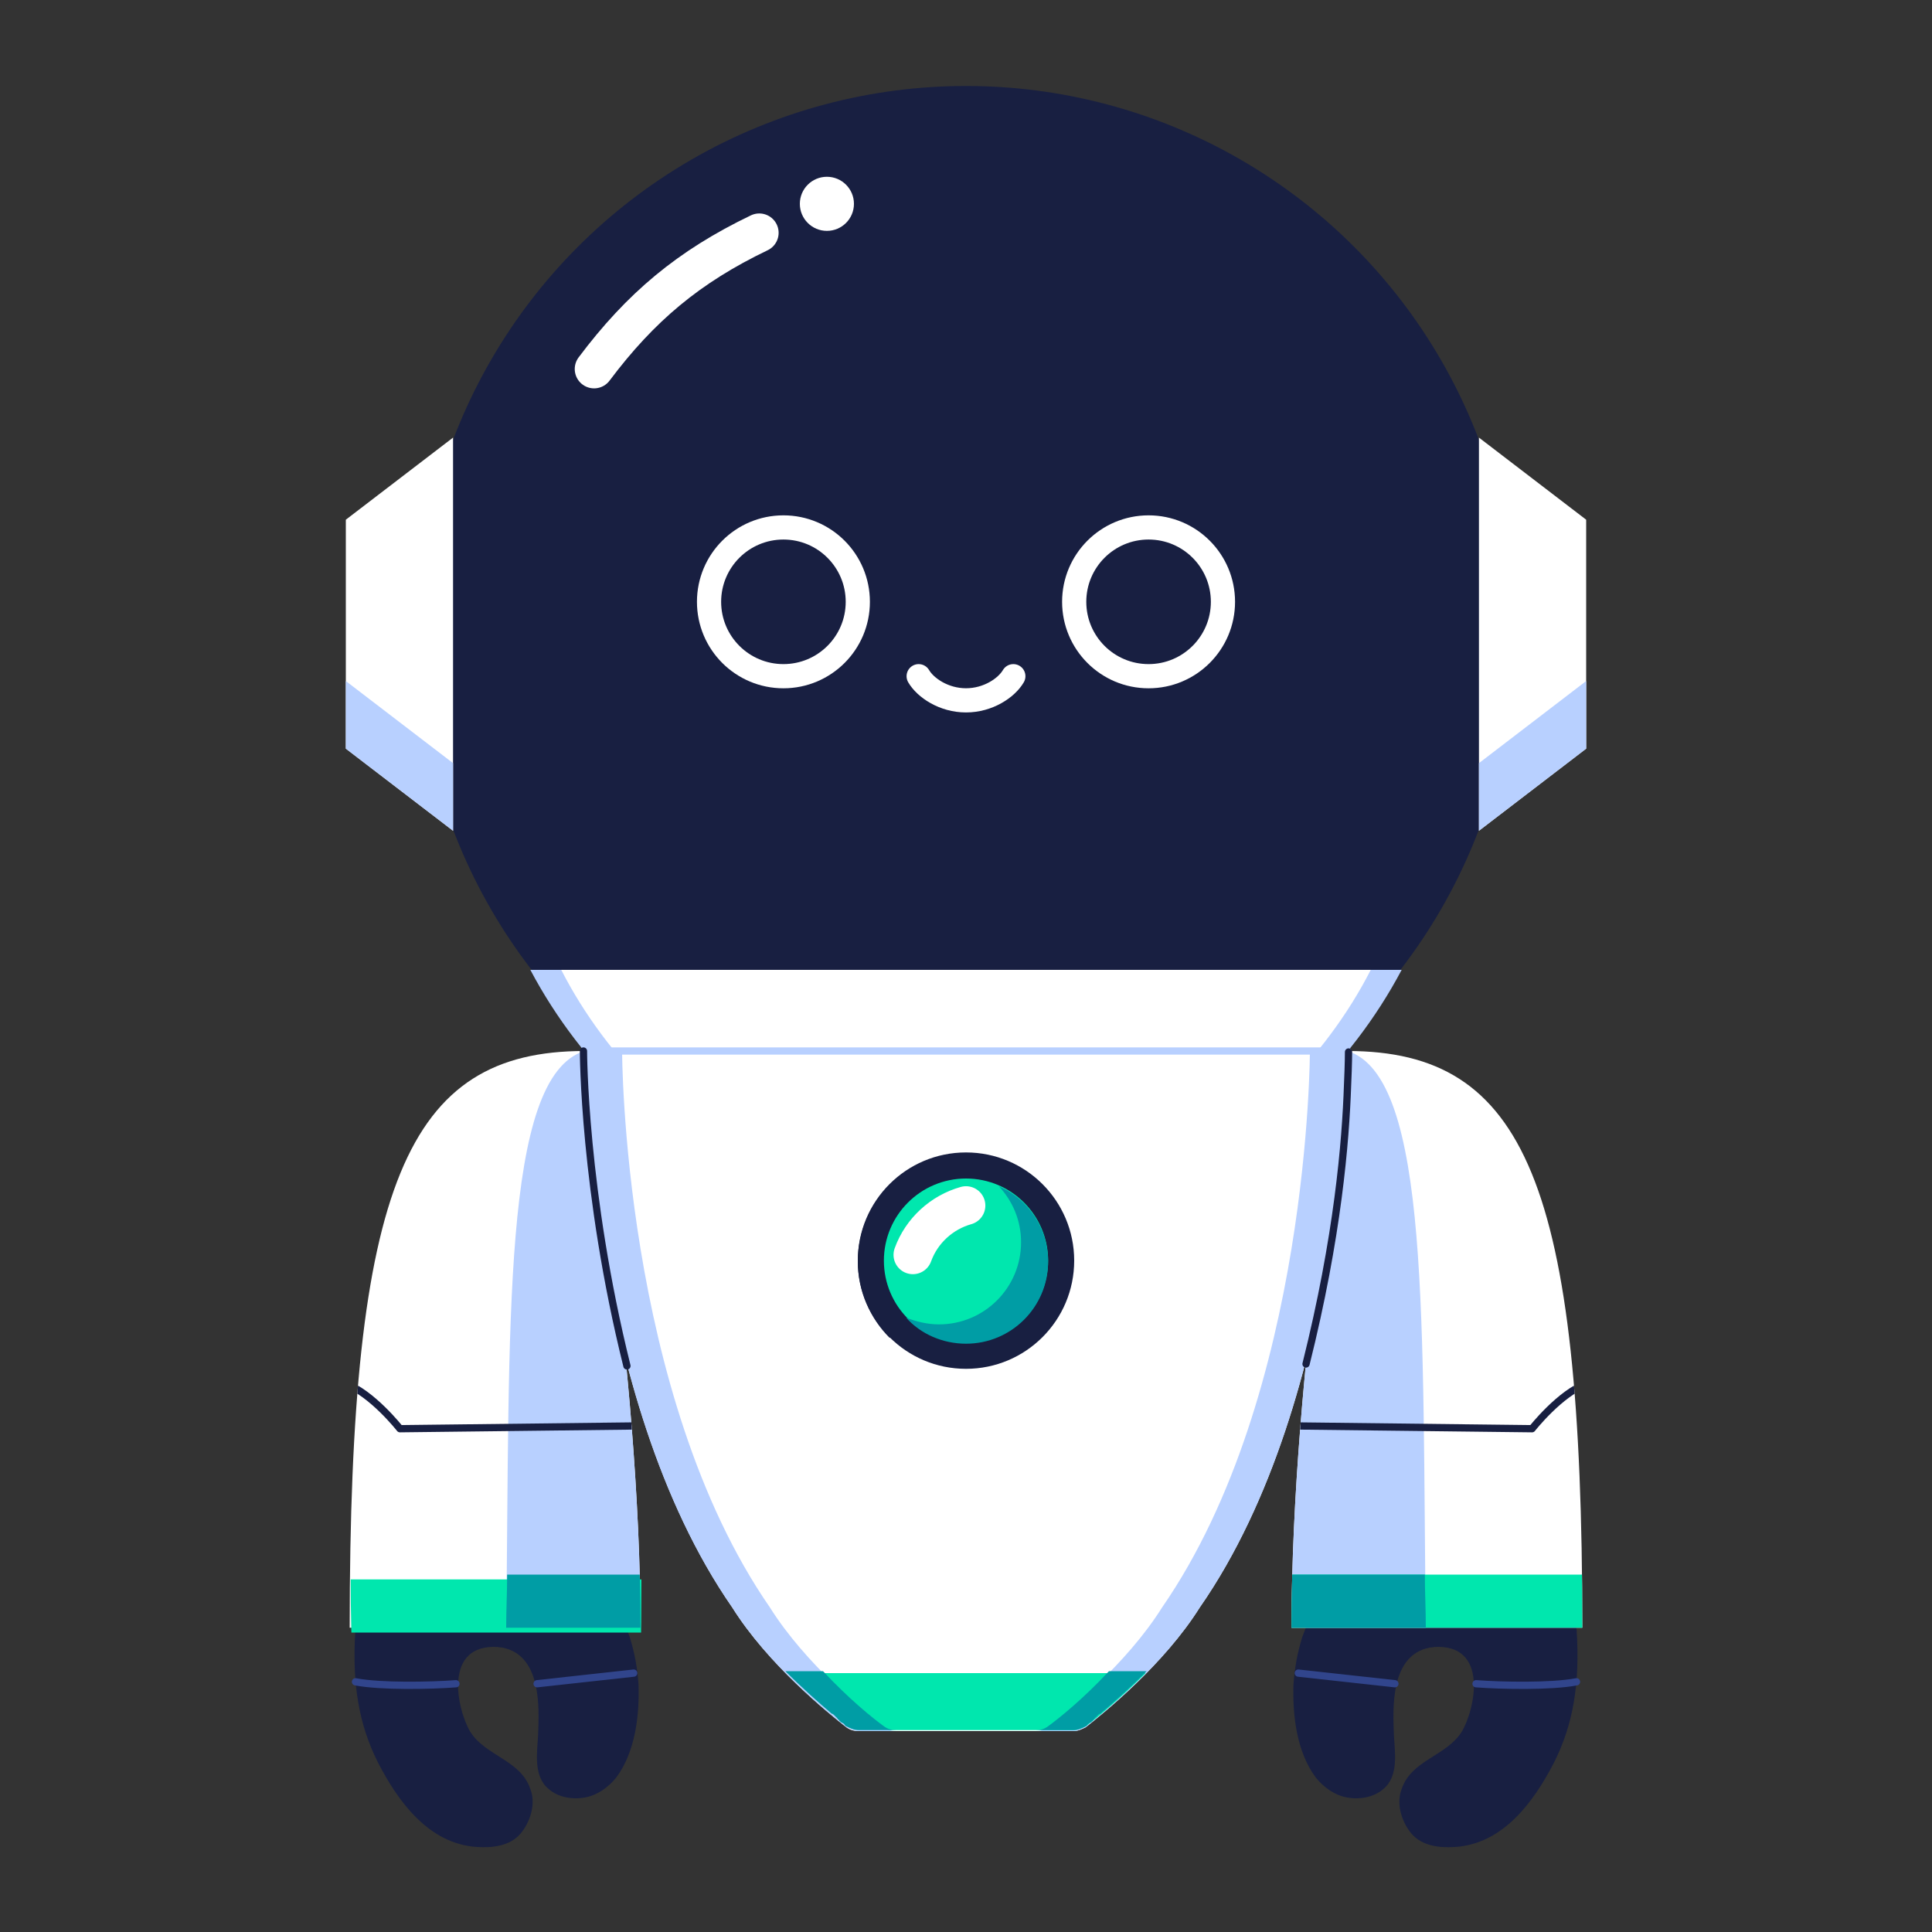 <?xml version="1.0" encoding="utf-8"?>
<!-- Generator: Adobe Illustrator 25.0.0, SVG Export Plug-In . SVG Version: 6.00 Build 0)  -->
<svg version="1.1" id="레이어_1" xmlns="http://www.w3.org/2000/svg" xmlns:xlink="http://www.w3.org/1999/xlink" x="0px"
	 y="0px" viewBox="0 0 200 200" style="enable-background:new 0 0 200 200;" xml:space="preserve">
<rect x="0" y="0" width="200" height="200" fill="#333333" stroke="none"/>
<g>
	<g>
		<g>
			<path style="fill:#181F41;" d="M148.4,170.5c-4.6,0.5-4.2,6.5-4.1,9.2c0.1,1.7,0.5,4.2-1.1,5.5c-0.9,0.8-2.3,1.1-3.6,0.9
				c-1.4-0.2-2.6-1.1-3.4-2.1c-2-2.7-2.4-6.5-2.3-9.6c0.1-1.6,0.4-3.3,0.9-4.9c0.3-0.8,0.6-1.6,1-2.3c0.1-0.3,0.9-2.2,1.3-2.2
				l7.1-0.7C144,164.4,148.3,166.7,148.4,170.5z"/>
		</g>
		<g>
			<path style="fill:#181F41;" d="M148.4,170.5c5.8-0.4,4.3,6.5,2.9,8.8c-1.6,2.5-5.2,2.9-6.2,5.9c-0.6,1.5,0,3.4,1,4.6
				c1.1,1.3,2.9,1.5,4.5,1.4c5-0.3,8.2-4.7,10.3-8.8c1.9-3.8,2.7-8,2.3-13.8l-1.9-11l-25.5,0.8C135.9,158.3,130.8,170.8,148.4,170.5
				z"/>
		</g>
		
			<path style="fill:none;stroke:#31458C;stroke-width:0.751;stroke-linecap:round;stroke-linejoin:round;stroke-miterlimit:10;" d="
			M152.8,174.3c2.6,0.2,7.8,0.3,10.4-0.2"/>
	</g>
	<g>
		<g>
			<path style="fill:#181F41;" d="M51.6,170.5c4.6,0.5,4.2,6.5,4.1,9.2c-0.1,1.7-0.5,4.2,1.1,5.5c0.9,0.8,2.3,1.1,3.6,0.9
				c1.4-0.2,2.6-1.1,3.4-2.1c2-2.7,2.4-6.5,2.3-9.6c-0.1-1.6-0.4-3.3-0.9-4.9c-0.3-0.8-0.6-1.6-1-2.3c-0.1-0.3-0.9-2.2-1.3-2.2
				l-7.1-0.7C56,164.4,51.7,166.7,51.6,170.5z"/>
		</g>
		
			<line style="fill:none;stroke:#31458C;stroke-width:0.751;stroke-linecap:round;stroke-linejoin:round;stroke-miterlimit:10;" x1="55.6" y1="174.3" x2="65.6" y2="173.2"/>
		<g>
			<path style="fill:#181F41;" d="M51.6,170.5c-5.8-0.4-4.3,6.5-2.9,8.8c1.6,2.5,5.2,2.9,6.2,5.9c0.6,1.5,0,3.4-1,4.6
				c-1.1,1.3-2.9,1.5-4.5,1.4c-5-0.3-8.2-4.7-10.3-8.8c-1.9-3.8-2.7-8-2.3-13.8l1.9-11l25.5,0.8C64.1,158.3,69.2,170.8,51.6,170.5z"
				/>
		</g>
		
			<path style="fill:none;stroke:#31458C;stroke-width:0.751;stroke-linecap:round;stroke-linejoin:round;stroke-miterlimit:10;" d="
			M47.2,174.3c-2.6,0.2-7.8,0.3-10.4-0.2"/>
	</g>
	<g>
		<g>
			<path style="fill:#FFFFFF;" d="M139.5,108.8c0,0-5.8,32.7-5.8,59.7c4.5,0,21.1,0,30.1,0C163.8,122.6,157.9,108.8,139.5,108.8z"/>
			<g>
				<path style="fill:#B8D0FF;" d="M147.6,168.5c-0.4-31.3,0.5-57-8.1-59.7c-0.2,1.2-5.8,33.1-5.8,59.7
					C136,168.5,141.5,168.5,147.6,168.5z"/>
			</g>
			<g>
				<g>
					<defs>
						<path id="SVGID_1_" d="M139.5,108.8c0,0-5.8,32.7-5.8,59.7c4.5,0,21.1,0,30.1,0C163.8,122.6,157.9,108.8,139.5,108.8z"/>
					</defs>
					<clipPath id="SVGID_2_">
						<use xlink:href="#SVGID_1_"  style="overflow:visible;"/>
					</clipPath>
					
						<path style="clip-path:url(#SVGID_2_);fill:none;stroke:#181F41;stroke-width:0.751;stroke-linecap:round;stroke-linejoin:round;stroke-miterlimit:10;" d="
						M133.1,147.6l25.5,0.3c0,0,2.9-3.7,5.7-4.7"/>
				</g>
			</g>
			<g>
				<g>
					<defs>
						<path id="SVGID_3_" d="M139.5,108.8c0,0-5.8,32.7-5.8,59.7c4.5,0,21.1,0,30.1,0C163.8,122.6,157.9,108.8,139.5,108.8z"/>
					</defs>
					<clipPath id="SVGID_4_">
						<use xlink:href="#SVGID_3_"  style="overflow:visible;"/>
					</clipPath>
					<rect x="129.8" y="163" style="clip-path:url(#SVGID_4_);fill:#00E7AE;" width="37.9" height="6"/>
				</g>
				<g>
					<defs>
						<path id="SVGID_5_" d="M139.5,108.8c0,0-5.8,32.7-5.8,59.7c4.5,0,21.1,0,30.1,0C163.8,122.6,157.9,108.8,139.5,108.8z"/>
					</defs>
					<clipPath id="SVGID_6_">
						<use xlink:href="#SVGID_5_"  style="overflow:visible;"/>
					</clipPath>
					<g style="clip-path:url(#SVGID_6_);">
						<path style="fill:#009DA5;" d="M147.6,168.5c0-1.9-0.1-3.7-0.1-5.5h-13.8c0,1.9-0.1,3.7-0.1,5.5
							C136,168.5,141.5,168.5,147.6,168.5z"/>
					</g>
				</g>
			</g>
		</g>
		<g>
			<path style="fill:#FFFFFF;" d="M60.5,108.8c0,0,5.8,32.7,5.8,59.7c-4.5,0-21.1,0-30.1,0C36.2,122.6,42.1,108.8,60.5,108.8z"/>
			<g>
				<path style="fill:#B8D0FF;" d="M52.4,168.5c0.4-31.3-0.5-57,8.1-59.7c0.2,1.2,5.8,33.1,5.8,59.7C64,168.5,58.5,168.5,52.4,168.5
					z"/>
			</g>
			<g>
				<g>
					<defs>
						<path id="SVGID_7_" d="M60.5,108.8c0,0,5.8,32.7,5.8,59.7c-4.5,0-21.1,0-30.1,0C36.2,122.6,42.1,108.8,60.5,108.8z"/>
					</defs>
					<clipPath id="SVGID_8_">
						<use xlink:href="#SVGID_7_"  style="overflow:visible;"/>
					</clipPath>
					
						<path style="clip-path:url(#SVGID_8_);fill:none;stroke:#181F41;stroke-width:0.751;stroke-linecap:round;stroke-linejoin:round;stroke-miterlimit:10;" d="
						M66.9,147.6l-25.5,0.3c0,0-2.9-3.7-5.7-4.7"/>
				</g>
				<g>
					<defs>
						<path id="SVGID_9_" d="M42.1,223.2c0,0-5.8-32.7-5.8-59.7c4.5,0,21.1,0,30.1,0C66.4,209.4,60.5,223.2,42.1,223.2z"/>
					</defs>
					<clipPath id="SVGID_10_">
						<use xlink:href="#SVGID_9_"  style="overflow:visible;"/>
					</clipPath>
					<rect x="32.3" y="163" style="clip-path:url(#SVGID_10_);fill:#00E7AE;" width="37.9" height="6"/>
				</g>
				<g>
					<defs>
						<path id="SVGID_11_" d="M60.5,108.8c0,0,5.8,32.7,5.8,59.7c-4.5,0-21.1,0-30.1,0C36.2,122.6,42.1,108.8,60.5,108.8z"/>
					</defs>
					<clipPath id="SVGID_12_">
						<use xlink:href="#SVGID_11_"  style="overflow:visible;"/>
					</clipPath>
					<g style="clip-path:url(#SVGID_12_);">
						<path style="fill:#009DA5;" d="M52.4,168.5c0-1.9,0.1-3.7,0.1-5.5h13.8c0,1.9,0.1,3.7,0.1,5.5C64,168.5,58.5,168.5,52.4,168.5
							z"/>
					</g>
				</g>
			</g>
		</g>
		<g>
			<g>
				<g>
					<g>
						<g>
							<g>
								<g>
									<circle style="fill:#181F41;" cx="100" cy="65.7" r="56.8"/>
									<path style="fill:#181F41;" d="M60.5,108.8c0,0,12,13.5,12,21H100h27.5c0-7.5,12-21,12-21H60.5z"/>
									<g>
										<path style="fill:#FFFFFF;" d="M55,100.4c8.5,16.2,25.5,27.3,45,27.3s36.5-11.1,45-27.3C145,100.4,55,100.4,55,100.4z"/>
									</g>
									<path style="fill:#B8D0FF;" d="M134.8,113.9c4.1-3.9,7.6-8.4,10.3-13.5h-3.2c-2.4,4.7-5.6,8.9-9.3,12.6
										C133.3,113.3,134,113.6,134.8,113.9z"/>
									<path style="fill:#B8D0FF;" d="M65.2,113.9c-4.1-3.9-7.6-8.4-10.3-13.5h3.2c2.4,4.7,5.6,8.9,9.3,12.6
										C66.7,113.3,66,113.6,65.2,113.9z"/>
								</g>
								<path style="fill:#FFFFFF;" d="M100,108.8H60.5c0,0,0,35.5,15.3,57.6c3.7,5.9,9.9,10.9,11.8,12.4c0.4,0.3,0.8,0.4,1.3,0.4
									H100h11.1c0.5,0,0.9-0.2,1.3-0.4c1.9-1.5,8.1-6.5,11.8-12.4c15.3-22,15.3-57.6,15.3-57.6S100,108.8,100,108.8z"/>
								
									<line style="fill:none;stroke:#B8D0FF;stroke-width:0.751;stroke-linecap:round;stroke-linejoin:round;stroke-miterlimit:10;" x1="60.5" y1="108.8" x2="139.5" y2="108.8"/>
								<path style="fill:#B8D0FF;" d="M135.6,108.8c0,0,0,35.5-15.3,57.6c-3.7,5.9-9.9,10.9-11.8,12.4c-0.4,0.3-0.8,0.4-1.3,0.4
									h3.9c0.5,0,0.9-0.2,1.3-0.4c1.9-1.5,8.1-6.5,11.8-12.4c15.3-22,15.3-57.6,15.3-57.6S135.6,108.8,135.6,108.8z"/>
								<polygon style="fill:#FFFFFF;" points="164.2,53.8 153.1,45.3 153.1,65.7 153.1,86 164.2,77.5 								"/>
								<polygon style="fill:#B8D0FF;" points="153.1,86 164.2,77.5 164.2,70.5 153.1,79 								"/>
								<polygon style="fill:#FFFFFF;" points="35.8,53.8 46.9,45.3 46.9,65.7 46.9,86 35.8,77.5 								"/>
								<polygon style="fill:#B8D0FF;" points="46.9,86 35.8,77.5 35.8,70.5 46.9,79 								"/>
							</g>
						</g>
						<g>
							<path style="fill:none;stroke:#FFFFFF;stroke-width:4.006;stroke-linecap:round;stroke-miterlimit:10;" d="M61.5,38.2
								c4.8-6.4,9.8-10.6,17.1-14.1"/>
							<circle style="fill:#FFFFFF;" cx="85.6" cy="21.1" r="2.8"/>
						</g>
					</g>
					<g>
						<g>
							
								<circle style="fill:none;stroke:#FFFFFF;stroke-width:2.504;stroke-linecap:round;stroke-linejoin:round;stroke-miterlimit:10;" cx="81.1" cy="62.3" r="7.7"/>
							
								<circle style="fill:none;stroke:#FFFFFF;stroke-width:2.504;stroke-linecap:round;stroke-linejoin:round;stroke-miterlimit:10;" cx="118.9" cy="62.3" r="7.7"/>
						</g>
						
							<path style="fill:none;stroke:#FFFFFF;stroke-width:2.504;stroke-linecap:round;stroke-linejoin:round;stroke-miterlimit:10;" d="
							M95.1,70c0.7,1.2,2.6,2.5,4.9,2.5s4.2-1.3,4.9-2.5"/>
					</g>
				</g>
			</g>
			<g>
				<circle style="fill:#181F41;" cx="100" cy="130.5" r="11.2"/>
				<g>
					<path style="fill:#181F41;" d="M100,119.4c-6.2,0-11.2,5-11.2,11.2c0,3.1,1.3,5.9,3.3,7.9l15.8-15.8
						C105.9,120.6,103.1,119.4,100,119.4z"/>
				</g>
				<circle style="fill:#00E7AE;" cx="100" cy="130.5" r="8.5"/>
				<path style="fill:#009DA5;" d="M103.4,122.8c1.4,1.5,2.3,3.5,2.3,5.8c0,4.7-3.8,8.5-8.5,8.5c-1.2,0-2.4-0.3-3.4-0.7
					c1.5,1.7,3.8,2.7,6.2,2.7c4.7,0,8.5-3.8,8.5-8.5C108.5,127.1,106.4,124.1,103.4,122.8z"/>
				<path style="fill:none;stroke:#FFFFFF;stroke-width:4.006;stroke-linecap:round;stroke-miterlimit:10;" d="M100,124.8
					c-2.5,0.7-4.6,2.6-5.5,5.1"/>
			</g>
			<g>
				<path style="fill:#00E7AE;" d="M81.4,173.2c2.6,2.7,5.1,4.7,6.2,5.5c0.4,0.3,0.8,0.4,1.3,0.4H100h11.1c0.5,0,0.9-0.2,1.3-0.4
					c1.1-0.8,3.6-2.9,6.2-5.5H100H81.4z"/>
			</g>
		</g>
		<g>
			<path style="fill:#009DA5;" d="M108.5,178.7c-0.4,0.3-0.8,0.4-1.3,0.4h3.9c0.5,0,0.9-0.2,1.3-0.4l0,0c0.1,0,0.1-0.1,0.2-0.2
				c0,0,0,0,0.1-0.1c0.1,0,0.1-0.1,0.2-0.1c0,0,0.1,0,0.1-0.1c0.1,0,0.1-0.1,0.2-0.2c0,0,0.1,0,0.1-0.1c0.1-0.1,0.1-0.1,0.2-0.2
				c0,0,0,0,0.1-0.1s0.2-0.2,0.3-0.2l0,0c1.3-1.1,3-2.6,4.8-4.4l0,0h-3.9C112.1,175.9,109.6,177.9,108.5,178.7z"/>
		</g>
		<path style="fill:#B8D0FF;" d="M64.4,108.8c0,0,0,35.5,15.3,57.6c3.7,5.9,9.9,10.9,11.8,12.4c0.4,0.3,0.8,0.4,1.3,0.4h-3.9
			c-0.5,0-0.9-0.2-1.3-0.4c-1.9-1.5-8.1-6.5-11.8-12.4c-15.3-22-15.3-57.6-15.3-57.6S64.4,108.8,64.4,108.8z"/>
		<g>
			<path style="fill:#009DA5;" d="M91.5,178.7c0.4,0.3,0.8,0.4,1.3,0.4h-3.9c-0.5,0-0.9-0.2-1.3-0.4l0,0c-0.1,0-0.1-0.1-0.2-0.2
				c0,0,0,0-0.1-0.1c-0.1,0-0.1-0.1-0.2-0.1c0,0-0.1,0-0.1-0.1c-0.1,0-0.1-0.1-0.2-0.2c0,0-0.1,0-0.1-0.1c-0.1-0.1-0.1-0.1-0.2-0.2
				c0,0,0,0-0.1-0.1s-0.2-0.2-0.3-0.2l0,0c-1.3-1.1-3-2.6-4.8-4.4l0,0h3.9C87.9,175.9,90.4,177.9,91.5,178.7z"/>
		</g>
		
			<path style="fill:none;stroke:#181F41;stroke-width:0.751;stroke-linecap:round;stroke-linejoin:round;stroke-miterlimit:10;" d="
			M135.2,141.2c3.3-13.2,4.1-23,4.3-28.9c0.1-2.2,0.1-3.4,0.1-3.4"/>
		
			<path style="fill:none;stroke:#181F41;stroke-width:0.751;stroke-linecap:round;stroke-linejoin:round;stroke-miterlimit:10;" d="
			M64.9,141.4c-4.5-18.1-4.5-32.6-4.5-32.6"/>
	</g>
	
		<line style="fill:none;stroke:#31458C;stroke-width:0.751;stroke-linecap:round;stroke-linejoin:round;stroke-miterlimit:10;" x1="144.4" y1="174.3" x2="134.4" y2="173.2"/>
</g>
</svg>
